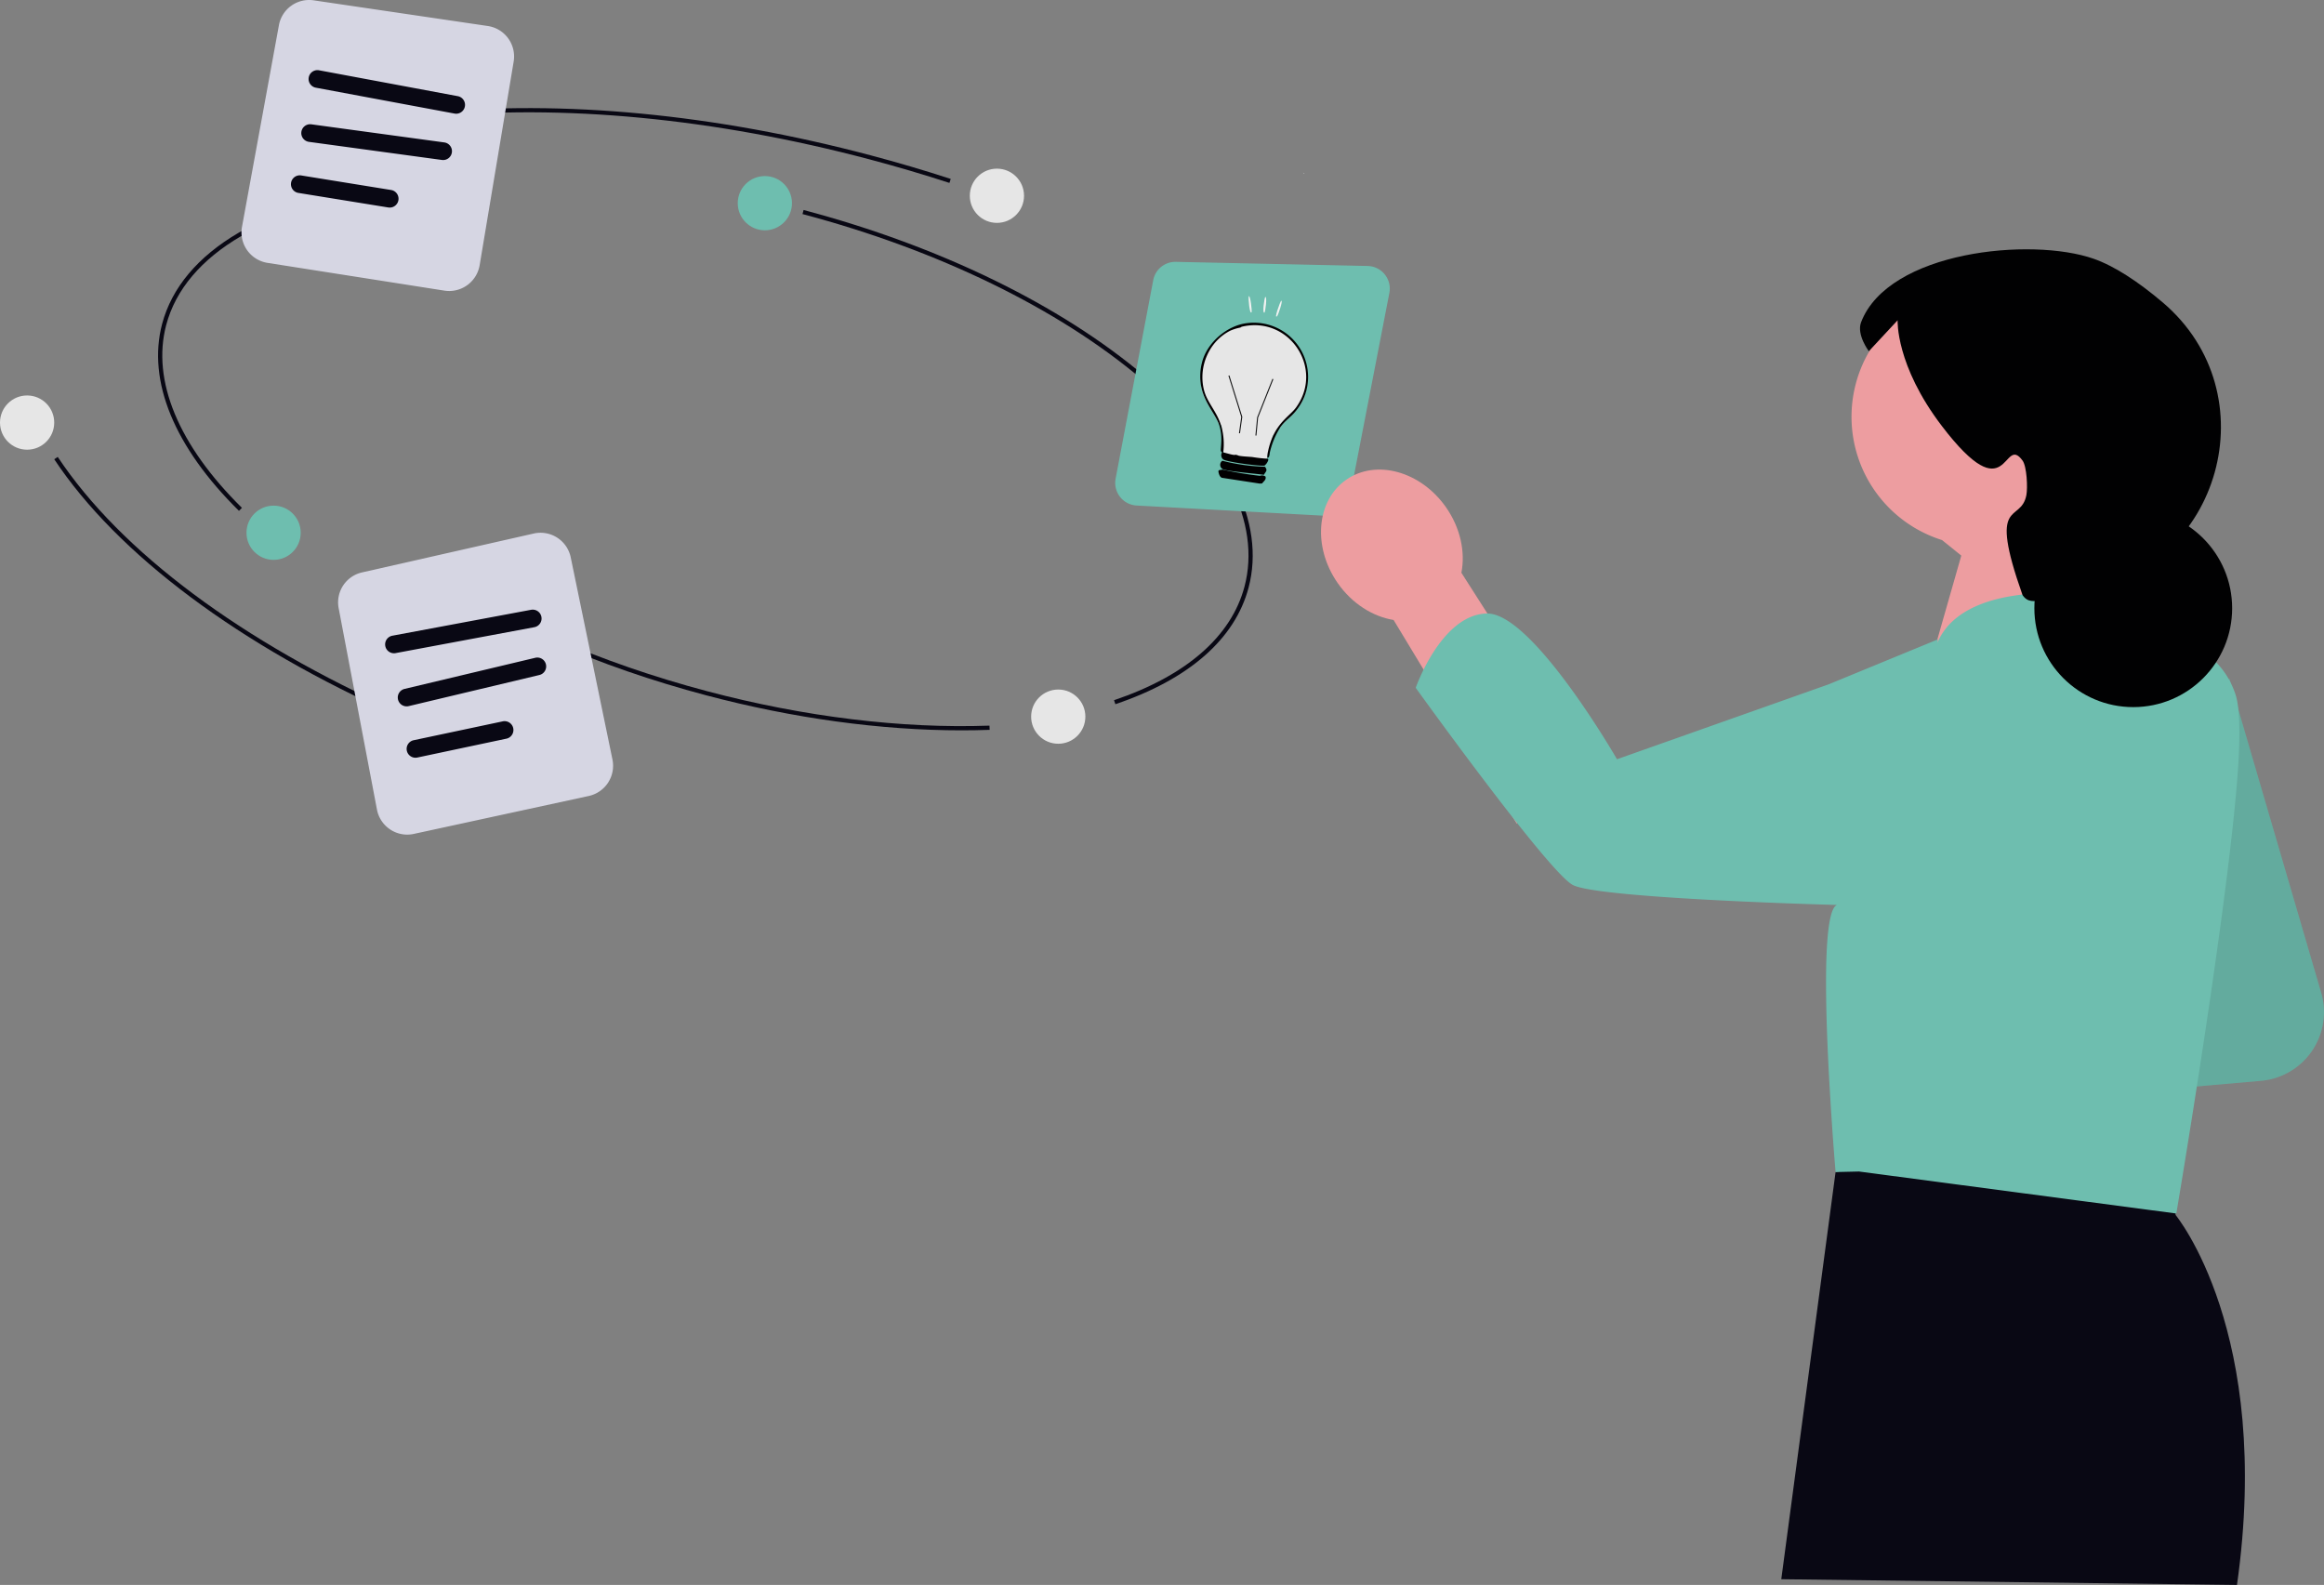 <svg xmlns="http://www.w3.org/2000/svg" width="800" height="545.58" viewBox="0 0 800 545.58" xmlns:xlink="http://www.w3.org/1999/xlink" role="img" artist="Katerina Limpitsouni" source="https://undraw.co/"><rect x="0" y="0" width="800" height="545.58" fill="#808080" stroke="none"/><g transform="translate(-207.523 -134.108)"><g transform="translate(207.523 134.108)"><path d="M596.337,641.065c-27.764,0-57.934-4.126-87.9-12.059-37.059-9.811-71.038-24.619-98.263-42.825l.806-1.206c27.1,18.117,60.922,32.858,97.828,42.628,33.351,8.83,66.951,12.921,97.158,11.841l.052,1.45Q601.232,641.066,596.337,641.065Z" transform="translate(-265.352 -389.662)" fill="#090814"/><path d="M593.837,350.663c-9.017-2.936-18.29-5.669-27.566-8.125-53.372-14.13-105.837-19.146-151.725-14.5l-.146-1.443c46.059-4.656,98.7.37,152.243,14.546,9.3,2.463,18.6,5.2,27.644,8.148Z" transform="translate(-267.009 -287.697)" fill="#090814"/><path d="M289.305,480.719c-22.245-21.9-31.641-44.745-26.456-64.329,6.651-25.132,36.211-42.509,81.095-47.675l.166,1.442c-44.26,5.094-73.365,22.08-79.855,46.6-5.046,19.059,4.214,41.406,26.071,62.925Z" transform="translate(-207.046 -304.874)" fill="#090814"/><path d="M695.621,556.1l-.465-1.374c24.83-8.4,40.361-21.919,44.913-39.112,5.786-21.855-6.784-47.217-35.393-71.412-28.755-24.319-70.221-44.5-116.762-56.818l.37-1.4c46.742,12.375,88.41,32.658,117.326,57.113,29.061,24.578,41.8,50.464,35.859,72.891C736.79,533.669,720.935,547.54,695.621,556.1Z" transform="translate(-311.667 -313.696)" fill="#090814"/><path d="M313.7,624.3c-54.554-24.2-96.592-55.586-118.369-88.389l1.209-.8c21.627,32.578,63.444,63.781,117.747,87.866Z" transform="translate(-176.662 -377.825)" fill="#090814"/><circle cx="9.333" cy="9.333" r="9.333" transform="translate(354.954 237.353)" fill="#e6e6e6"/><path d="M441.405,597.806l-.143-.024a3.9,3.9,0,0,0,.566-.426Z" transform="translate(-277.54 -394.516)" fill="#fff"/><path d="M910.1,361.806l.143-.024a3.9,3.9,0,0,1-.566-.426Z" transform="translate(-461.19 -301.988)" fill="#fff"/><path d="M343.405,294.806l-.143-.024a3.9,3.9,0,0,0,.566-.426Z" transform="translate(-239.119 -275.72)" fill="#fff"/><g transform="translate(83.125)"><path d="M715.954,165.193a10.624,10.624,0,0,1-1.639-.128l-60.909-9.556a10.611,10.611,0,0,1-8.792-12.393l12.707-69.4A10.577,10.577,0,0,1,669.3,65.135l59.917,8.832a10.611,10.611,0,0,1,8.917,12.244l-11.715,70.121a10.651,10.651,0,0,1-10.47,8.862Z" transform="translate(-644.437 -65.02)" fill="#d6d6e3"/><path d="M732.761,119.227a3.02,3.02,0,0,1-.562-.053l-47.757-8.909a3.046,3.046,0,0,1,1.117-5.989l47.757,8.909a3.047,3.047,0,0,1-.555,6.042Z" transform="translate(-658.85 -80.081)" fill="#090814"/><path d="M726.675,146.784a3,3,0,0,1-.416-.028l-45.787-6.235a3.046,3.046,0,0,1,.823-6.036l45.787,6.235a3.046,3.046,0,0,1-.407,6.065Z" transform="translate(-657.268 -91.695)" fill="#090814"/><path d="M706.086,174.125a3.109,3.109,0,0,1-.49-.04l-30.946-5.008a3.046,3.046,0,0,1,.974-6.014l30.946,5.008a3.047,3.047,0,0,1-.484,6.054Z" transform="translate(-655.06 -102.67)" fill="#090814"/></g><g transform="translate(116.389 183.388)"><path d="M23.976,509.091a10.619,10.619,0,0,1-10.4-8.63L.395,431.154a10.569,10.569,0,0,1,8.079-12.33l59.069-13.38a10.609,10.609,0,0,1,12.734,8.2l14.372,69.624a10.644,10.644,0,0,1-8.143,12.514L26.25,508.845a10.724,10.724,0,0,1-2.274.246Z" transform="translate(-0.204 -405.178)" fill="#d6d6e3"/><path d="M29.536,463.17a3.047,3.047,0,0,1-.556-6.042l47.754-8.921a3.046,3.046,0,0,1,1.119,5.989L30.1,463.118a3.025,3.025,0,0,1-.563.053Z" transform="translate(-10.303 -421.688)" fill="#090814"/><path d="M36.6,491.739a3.047,3.047,0,0,1-.7-6.011l44.953-10.7a3.047,3.047,0,1,1,1.411,5.928l-44.953,10.7a3.071,3.071,0,0,1-.708.083Z" transform="translate(-13.018 -431.979)" fill="#090814"/><path d="M41.549,523.081a3.047,3.047,0,0,1-.628-6.027l30.668-6.495a3.046,3.046,0,1,1,1.263,5.96l-30.668,6.495a3.072,3.072,0,0,1-.635.067Z" transform="translate(-14.918 -445.637)" fill="#090814"/></g><g transform="translate(383.897 90.138)"><path d="M73.06,87.437a7.833,7.833,0,0,0,7.659-6.315L94.372,10.7a7.8,7.8,0,0,0-7.49-9.282L20.907,0a7.75,7.75,0,0,0-7.831,6.346L.136,74.639a7.8,7.8,0,0,0,7.24,9.239l65.263,3.547c.141.008.282.012.422.012Z" transform="translate(0 0)" fill="#6EBEAF"/><g transform="translate(33.284 9.495) rotate(8)"><path d="M36.7,18.352a22.261,22.261,0,0,1-.357,3.968,19.5,19.5,0,0,1-1.929,4.785c-1.632,2.9-3.382,3.982-4.821,6.82-.247.191-.5.363-.761.532-.517.334-.573,1.966-1.122,2.247,0,0-.008,0-.011.008a2.075,2.075,0,0,0-.283.944v.008c-.277,1.622-.517,4.921-.793,6.873-.037.236-.071.453-.109.644-.094.517-.191.847-.3.887-1.337.517-1.906-.191-3.372,0-.787.105-4.8.749-5.618.749-2.318,0-3.573-.79-5.449-1.637-.131-.057-.262-.116-.4-.176-.051-.019-.093-.041-.142-.06-.538-.228-1.048-5.989-1.554-8.169a.014.014,0,0,1,0-.011c-.105-.453-.21-.749-.315-.809l-.078-.045c-.334-.191-.659-.4-.978-.618-1.93-3.214-5.656-6.271-7.5-11.27A21.065,21.065,0,0,1,0,18.352a18.352,18.352,0,1,1,36.7,0Z" transform="translate(0.289 9.868)" fill="#e6e6e6"/><path d="M36.638,23.043a19.5,19.5,0,0,1-1.929,4.783c-1.632,2.9-3.382,3.982-4.821,6.82a27.307,27.307,0,0,0-2.33,9.065c-.034.266.037.569,0,.831-.085.58.019.476-.334,1-.161.09-.259-.037-.312-.283a7.821,7.821,0,0,1-.022-1.88,24.759,24.759,0,0,1,.816-4.993v-.008c.09-.326.187-.641.283-.944,1.734-5.281,4.933-7.674,6.382-10.438,7.614-14.488-6.457-30.66-21.955-25.035-.831.3-.787.479-.831.5A16.9,16.9,0,0,0,8.343,3.958C1.476,8.63-.988,17.877,2.109,25.5c1.677,4.124,5.191,6.45,7.465,11.136q.2.408.393.854a.014.014,0,0,0,0,.011,22.9,22.9,0,0,1,1.7,8.229c0,.051.008.1.008.146.135.011.266.019.393.03,1.989.172,3.277.491,3.944.146l.734.075c.243.34,4.335-.075,4.989-.083H21.9a45.605,45.605,0,0,0,4.9-.139c.083-.008.168-.019.251-.03a.438.438,0,0,1,.334.5,3.963,3.963,0,0,1-1,1.993c-.768.449-13.277.678-14.472-.165a1.877,1.877,0,0,1-.663-2.244c-.022-.105-.482-.4-.5-.5-.224-1.275.041-4.505-1.494-8.15A9.834,9.834,0,0,0,8.6,36.013C6.667,32.8,2.941,29.743,1.1,24.74A18.7,18.7,0,0,1,.115,16.35C.778,9.308,6.851,2.38,13.667.63A18.673,18.673,0,0,1,36.638,23.043Z" transform="translate(0 9.149)" fill="#010001"/><path d="M15.362,0c1.187,1.129.553,1.511,0,2.828-.7-.157-12.64.606-14.3,0A1.695,1.695,0,0,1,.558,0a66.685,66.685,0,0,0,14.8,0Z" transform="translate(11.212 57.902)" fill="#010001"/><path d="M16.306.333c.467,1.039-.427,1.676-.832,2.495l-.831.166L1.5,2.828C.711,2.675.209,1.567,0,.832a.491.491,0,0,1,.25-.5L1.336,0A118.189,118.189,0,0,0,14.393.333a1.9,1.9,0,0,1,1.913,0Z" transform="translate(10.933 60.896)" fill="#010001"/><path d="M6.7,19.229H6.351V13.6L0,.147.312,0,6.7,13.516Z" transform="translate(9.763 28.467)" fill="#0f0f10"/><path d="M.163.029c.7-.479.716,5.14.5,5.323C-.159,6.044-.073.19.163.029Z" transform="translate(18.383 0)" fill="#f2f2f2"/><path d="M.029.017C.584-.34,1.859,4.981,1.777,5.256,1.307,6.823-.23.184.029.017Z" transform="translate(12.86 0.511)" fill="#f2f2f2"/><path d="M1.074,0c.66-.174-.451,5-.582,5.24C-.754,7.513.717.1,1.074,0Z" transform="translate(23.126 0.524)" fill="#f2f2f2"/><path d="M.283,20.141,0,13.882l.006-.024L3.377,0l.335.082L.347,13.916l.28,6.21Z" transform="translate(21.543 27.563)" fill="#0f0f10"/></g></g><circle cx="9.333" cy="9.333" r="9.333" transform="translate(333.842 58.055)" fill="#e6e6e6"/><circle cx="9.333" cy="9.333" r="9.333" transform="translate(253.958 60.608)" fill="#6EBEAF"/><circle cx="9.333" cy="9.333" r="9.333" transform="translate(84.849 174.055)" fill="#6EBEAF"/><circle cx="9.333" cy="9.333" r="9.333" transform="translate(0 136.131)" fill="#e6e6e6"/></g><g transform="translate(662.258 219.931)"><path d="M197.526,287.148l31.689,108.324A23.752,23.752,0,0,1,208.49,425.8l-34.579,3.027,23.616-141.681h0Z" transform="translate(115.084 -139.576)" fill="#6EBEAF"/><path d="M197.526,287.148l31.689,108.324A23.752,23.752,0,0,1,208.49,425.8l-34.579,3.027,23.616-141.681h0Z" transform="translate(115.084 -139.576)" opacity="0.1" style="isolation:isolate"/><path d="M583.858,231.828l42.388,70.1L646.2,276.645,607.2,215.577c1.386-7.1-.292-15.351-5.251-22.473-8.676-12.461-24.07-16.741-34.382-9.561s-11.639,23.1-2.962,35.564c4.959,7.122,12.111,11.556,19.255,12.722Z" transform="translate(-558.872 -104.24)" fill="#ed9da0"/><path d="M345.352,510.953l5.09,17.312-.173,17.554s33.479,40.268,21.145,127.364l-156.869-1.967,18.687-140.15,112.12-20.113Z" transform="translate(-56.104 -213.426)" fill="#090814"/><path d="M372.841,131a44.486,44.486,0,1,0-57.814,42.452l6.632,5.344-11.907,41.676,13.875,9.815,43.841-36.534S358,181.69,352.918,168.087A44.438,44.438,0,0,0,372.841,131h0Z" transform="translate(-101.25 -73.372)" fill="#ed9da0"/><path d="M241.928,250.495c15.706-.239,44.74,50.163,44.74,50.163l23.85-8.435,49.051-17.365,37.593-15.472L397,260.522c.148-.356.309-.716.486-1.08,3.952-8.144,15.432-17.725,48.025-15.826l15.347,12.113,2.087,1.659a47.334,47.334,0,0,1,19.333,3.011c6.98,2.806,13.961,8.042,17.263,17.828,1.711,5.048,1.711,15.484.684,28.743-3.713,48.008-21.016,150.066-21.016,150.066l-109.234-14.46-8.058.188s-.958-11-1.814-25.407c-.53-8.452-1.009-18.05-1.283-27.289-.188-6.775-.24-13.345-.12-19.128.017-.36.017-.719.034-1.078.325-10.556,1.386-18.2,3.661-19.042,0,0-7.066-.188-17.263-.565-24.637-.924-67.58-2.994-73.705-6.33-8.657-4.7-54.047-67.854-54.047-67.854s8.828-25.321,24.551-25.578h0Z" transform="translate(-184.781 -125.132)" fill="#6EBEAF"/><path d="M246.874,91.32s-.765,15.443,15.215,36.384c23.23,30.441,20.914,2.53,27.784,11.907,1.491,2.036,1.813,9.381,1.323,11.907-1.937,9.984-13.4.235-1.323,34.4,1.8,2.657,3.914,2.011,6.615,1.985.209,0-1.161-.264,3.969-1.323,2.449-.506,5.876-1.1,9.984-1.8,47.729-8.041,64.582-68.265,27.691-99.6-8.394-7.129-16.631-12.532-23.783-15.035-21.541-7.54-70.621-2.639-80.044,21.83-1.659,4.307,2.665,10,2.665,10Z" transform="translate(-48.383 -66.9)" fill="#010102"/><ellipse cx="34.041" cy="34.041" rx="34.041" ry="34.041" transform="translate(245.565 89.504)" fill="#010102"/></g></g></svg>